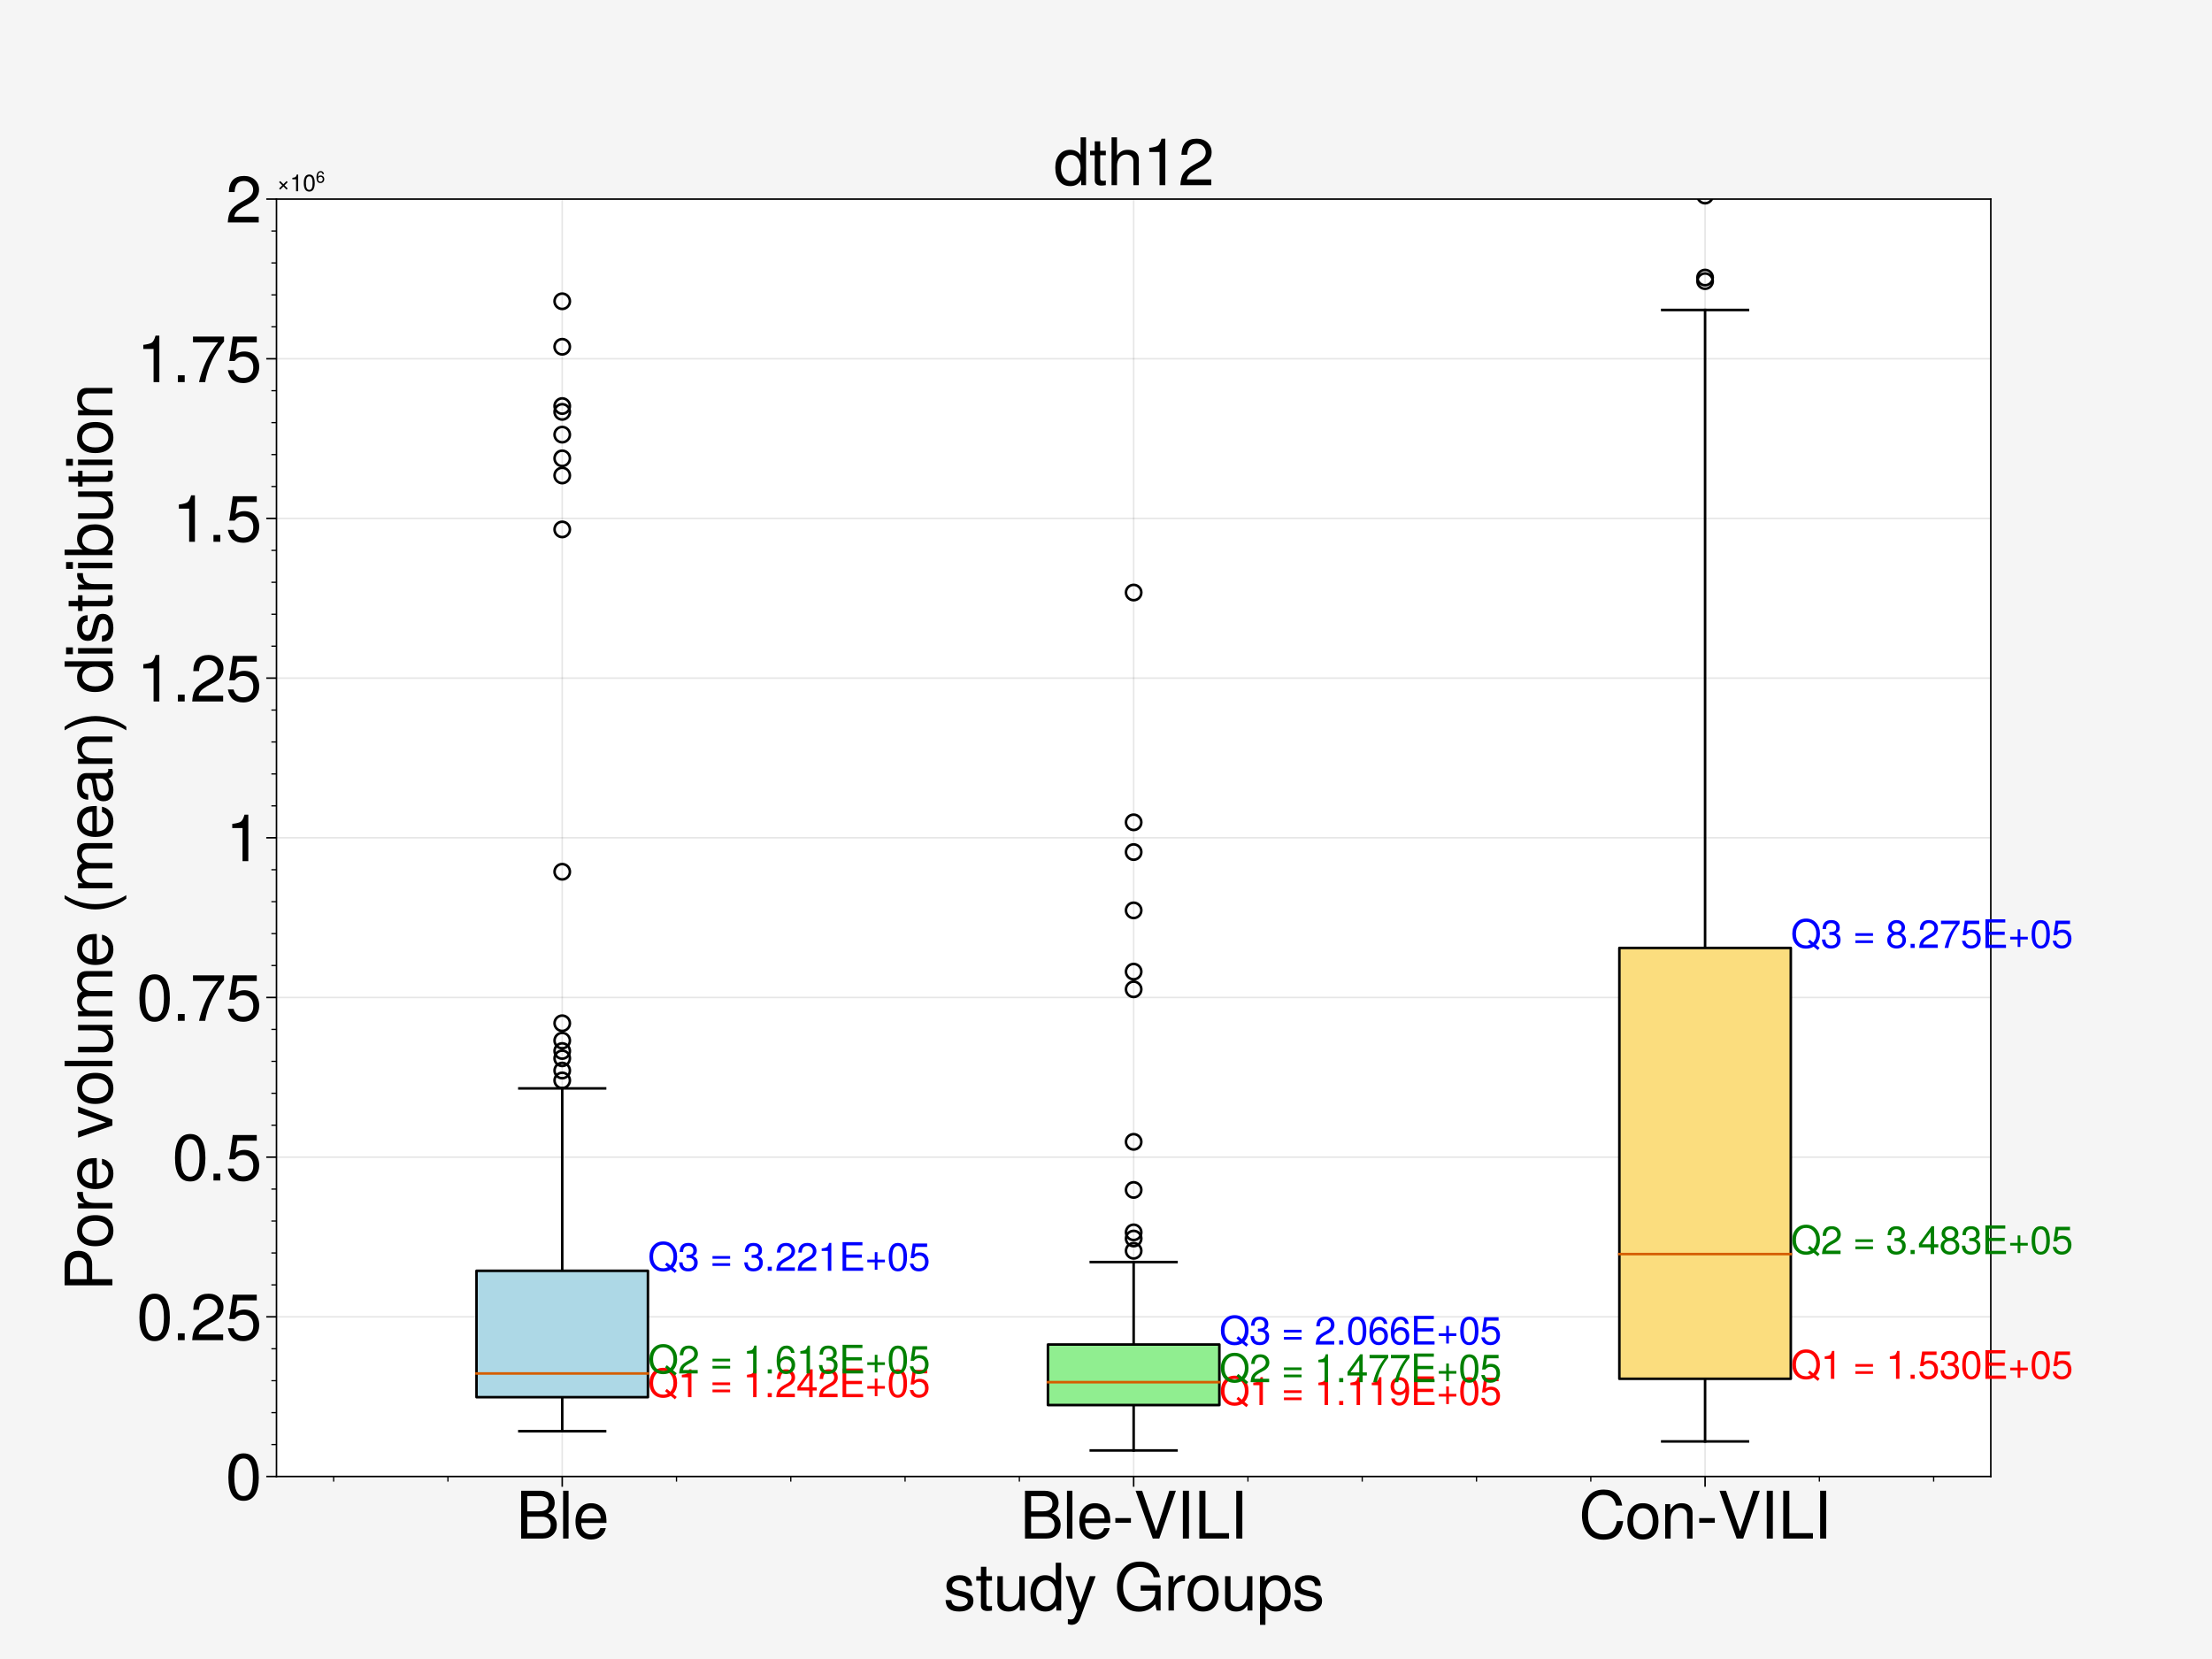 <?xml version="1.0" encoding="utf-8" standalone="no"?>
<!DOCTYPE svg PUBLIC "-//W3C//DTD SVG 1.1//EN"
  "http://www.w3.org/Graphics/SVG/1.1/DTD/svg11.dtd">
<svg height="648pt" version="1.1" viewBox="0 0 864 648" width="864pt" xmlns="http://www.w3.org/2000/svg" xmlns:xlink="http://www.w3.org/1999/xlink">
 <defs>
  <style type="text/css">*{stroke-linecap:butt;stroke-linejoin:round;}</style>
 </defs>
 <g id="figure_1">
  <g id="patch_1">
   <path d="M 0 648 
L 864 648 
L 864 0 
L 0 0 
z
" style="fill:#f5f5f5;"/>
  </g>
  <g id="axes_1">
   <g id="patch_2">
    <path d="M 108 576.72 
L 777.6 576.72 
L 777.6 77.76 
L 108 77.76 
z
" style="fill:#ffffff;"/>
   </g>
   <g id="matplotlib.axis_1">
    <g id="xtick_1">
     <g id="line2d_1">
      <path clip-path="url(#p0213561c0c)" d="M 219.6 576.72 
L 219.6 77.76 
" style="fill:none;stroke:#000000;stroke-linecap:square;stroke-opacity:0.1;stroke-width:0.6;"/>
     </g>
     <g id="line2d_2">
      <defs>
       <path d="M 0 0 
L 0 4 
" id="m1220a920d6" style="stroke:#000000;stroke-width:0.6;"/>
      </defs>
      <g>
       <use style="stroke:#000000;stroke-width:0.6;" x="219.6" xlink:href="#m1220a920d6" y="576.72"/>
      </g>
     </g>
     <g id="text_1">
      <!-- Ble -->
      <g transform="translate(201.537 600.947)scale(0.25 -0.25)">
       <defs>
        <path d="M 3987 1331 
Q 3987 749 3609 374 
Q 3232 0 2611 0 
L 506 0 
L 506 4666 
L 2400 4666 
Q 3046 4666 3414 4336 
Q 3782 4006 3782 3482 
Q 3782 2765 3136 2464 
Q 3584 2291 3785 2022 
Q 3987 1754 3987 1331 
z
M 2253 2656 
Q 3187 2656 3187 3398 
Q 3187 4141 2253 4141 
L 1101 4141 
L 1101 2656 
L 2253 2656 
z
M 3392 1325 
Q 3392 1683 3177 1907 
Q 2963 2131 2554 2131 
L 1101 2131 
L 1101 525 
L 2554 525 
Q 2957 525 3174 749 
Q 3392 973 3392 1325 
z
" id="TeXGyreHeros-Regular-42" transform="scale(0.016)"/>
        <path d="M 966 0 
L 435 0 
L 435 4666 
L 966 4666 
L 966 0 
z
" id="TeXGyreHeros-Regular-6c" transform="scale(0.016)"/>
        <path d="M 3283 1523 
L 813 1523 
Q 819 966 1091 681 
Q 1363 397 1798 397 
Q 2470 397 2675 1018 
L 3213 1018 
Q 3110 506 2729 205 
Q 2349 -96 1779 -96 
Q 1069 -96 662 368 
Q 256 832 256 1657 
Q 256 2483 672 2966 
Q 1088 3450 1792 3450 
Q 2266 3450 2627 3213 
Q 2989 2976 3149 2566 
Q 3283 2214 3283 1523 
z
M 2714 1997 
Q 2714 2394 2445 2675 
Q 2176 2957 1786 2957 
Q 1382 2957 1120 2681 
Q 858 2406 826 1958 
L 2707 1958 
L 2714 1997 
z
" id="TeXGyreHeros-Regular-65" transform="scale(0.016)"/>
       </defs>
       <use xlink:href="#TeXGyreHeros-Regular-42"/>
       <use x="66.7" xlink:href="#TeXGyreHeros-Regular-6c"/>
       <use x="88.9" xlink:href="#TeXGyreHeros-Regular-65"/>
      </g>
     </g>
    </g>
    <g id="xtick_2">
     <g id="line2d_3">
      <path clip-path="url(#p0213561c0c)" d="M 442.8 576.72 
L 442.8 77.76 
" style="fill:none;stroke:#000000;stroke-linecap:square;stroke-opacity:0.1;stroke-width:0.6;"/>
     </g>
     <g id="line2d_4">
      <g>
       <use style="stroke:#000000;stroke-width:0.6;" x="442.8" xlink:href="#m1220a920d6" y="576.72"/>
      </g>
     </g>
     <g id="text_2">
      <!-- Ble-VILI -->
      <g transform="translate(398.339 600.947)scale(0.25 -0.25)">
       <defs>
        <path d="M 1818 1536 
L 294 1536 
L 294 1997 
L 1818 1997 
L 1818 1536 
z
" id="TeXGyreHeros-Regular-2d" transform="scale(0.016)"/>
        <path d="M 4128 4666 
L 2509 0 
L 1869 0 
L 192 4666 
L 832 4666 
L 2202 717 
L 3494 4666 
L 4128 4666 
z
" id="TeXGyreHeros-Regular-56" transform="scale(0.016)"/>
        <path d="M 1235 0 
L 640 0 
L 640 4666 
L 1235 4666 
L 1235 0 
z
" id="TeXGyreHeros-Regular-49" transform="scale(0.016)"/>
        <path d="M 3411 0 
L 512 0 
L 512 4666 
L 1107 4666 
L 1107 525 
L 3411 525 
L 3411 0 
z
" id="TeXGyreHeros-Regular-4c" transform="scale(0.016)"/>
       </defs>
       <use xlink:href="#TeXGyreHeros-Regular-42"/>
       <use x="66.7" xlink:href="#TeXGyreHeros-Regular-6c"/>
       <use x="88.9" xlink:href="#TeXGyreHeros-Regular-65"/>
       <use x="144.5" xlink:href="#TeXGyreHeros-Regular-2d"/>
       <use x="177.8" xlink:href="#TeXGyreHeros-Regular-56"/>
       <use x="244.5" xlink:href="#TeXGyreHeros-Regular-49"/>
       <use x="272.3" xlink:href="#TeXGyreHeros-Regular-4c"/>
       <use x="327.9" xlink:href="#TeXGyreHeros-Regular-49"/>
      </g>
     </g>
    </g>
    <g id="xtick_3">
     <g id="line2d_5">
      <path clip-path="url(#p0213561c0c)" d="M 666 576.72 
L 666 77.76 
" style="fill:none;stroke:#000000;stroke-linecap:square;stroke-opacity:0.1;stroke-width:0.6;"/>
     </g>
     <g id="line2d_6">
      <g>
       <use style="stroke:#000000;stroke-width:0.6;" x="666" xlink:href="#m1220a920d6" y="576.72"/>
      </g>
     </g>
     <g id="text_3">
      <!-- Con-VILI -->
      <g transform="translate(616.678 600.947)scale(0.25 -0.25)">
       <defs>
        <path d="M 4333 1702 
Q 4122 -115 2413 -115 
Q 1414 -115 860 553 
Q 307 1222 307 2278 
Q 307 3354 864 4067 
Q 1421 4781 2438 4781 
Q 3955 4781 4237 3219 
L 3629 3219 
Q 3520 3757 3216 4006 
Q 2912 4256 2368 4256 
Q 1696 4256 1299 3721 
Q 902 3187 902 2285 
Q 902 1414 1312 912 
Q 1722 410 2419 410 
Q 3002 410 3306 720 
Q 3610 1030 3718 1702 
L 4333 1702 
z
" id="TeXGyreHeros-Regular-43" transform="scale(0.016)"/>
        <path d="M 3264 1651 
Q 3264 826 2861 365 
Q 2458 -96 1747 -96 
Q 1030 -96 630 368 
Q 230 832 230 1677 
Q 230 2515 630 2982 
Q 1030 3450 1741 3450 
Q 2470 3450 2867 2982 
Q 3264 2515 3264 1651 
z
M 2707 1658 
Q 2707 2278 2454 2617 
Q 2202 2957 1747 2957 
Q 1299 2957 1043 2617 
Q 787 2278 787 1677 
Q 787 1069 1043 733 
Q 1299 397 1747 397 
Q 2189 397 2448 733 
Q 2707 1069 2707 1658 
z
" id="TeXGyreHeros-Regular-6f" transform="scale(0.016)"/>
        <path d="M 3117 0 
L 2586 0 
L 2586 2323 
Q 2586 2624 2400 2803 
Q 2214 2982 1894 2982 
Q 1485 2982 1232 2672 
Q 979 2362 979 1850 
L 979 0 
L 448 0 
L 448 3354 
L 941 3354 
L 941 2790 
Q 1165 3142 1424 3296 
Q 1683 3450 2054 3450 
Q 2541 3450 2829 3200 
Q 3117 2950 3117 2534 
L 3117 0 
z
" id="TeXGyreHeros-Regular-6e" transform="scale(0.016)"/>
       </defs>
       <use xlink:href="#TeXGyreHeros-Regular-43"/>
       <use x="72.2" xlink:href="#TeXGyreHeros-Regular-6f"/>
       <use x="127.8" xlink:href="#TeXGyreHeros-Regular-6e"/>
       <use x="183.4" xlink:href="#TeXGyreHeros-Regular-2d"/>
       <use x="216.7" xlink:href="#TeXGyreHeros-Regular-56"/>
       <use x="283.4" xlink:href="#TeXGyreHeros-Regular-49"/>
       <use x="311.2" xlink:href="#TeXGyreHeros-Regular-4c"/>
       <use x="366.8" xlink:href="#TeXGyreHeros-Regular-49"/>
      </g>
     </g>
    </g>
    <g id="xtick_4">
     <g id="line2d_7">
      <defs>
       <path d="M 0 0 
L 0 2 
" id="m8f1f174354" style="stroke:#000000;stroke-width:0.48;"/>
      </defs>
      <g>
       <use style="stroke:#000000;stroke-width:0.48;" x="130.32" xlink:href="#m8f1f174354" y="576.72"/>
      </g>
     </g>
    </g>
    <g id="xtick_5">
     <g id="line2d_8">
      <g>
       <use style="stroke:#000000;stroke-width:0.48;" x="174.96" xlink:href="#m8f1f174354" y="576.72"/>
      </g>
     </g>
    </g>
    <g id="xtick_6">
     <g id="line2d_9">
      <g>
       <use style="stroke:#000000;stroke-width:0.48;" x="264.24" xlink:href="#m8f1f174354" y="576.72"/>
      </g>
     </g>
    </g>
    <g id="xtick_7">
     <g id="line2d_10">
      <g>
       <use style="stroke:#000000;stroke-width:0.48;" x="308.88" xlink:href="#m8f1f174354" y="576.72"/>
      </g>
     </g>
    </g>
    <g id="xtick_8">
     <g id="line2d_11">
      <g>
       <use style="stroke:#000000;stroke-width:0.48;" x="353.52" xlink:href="#m8f1f174354" y="576.72"/>
      </g>
     </g>
    </g>
    <g id="xtick_9">
     <g id="line2d_12">
      <g>
       <use style="stroke:#000000;stroke-width:0.48;" x="398.16" xlink:href="#m8f1f174354" y="576.72"/>
      </g>
     </g>
    </g>
    <g id="xtick_10">
     <g id="line2d_13">
      <g>
       <use style="stroke:#000000;stroke-width:0.48;" x="487.44" xlink:href="#m8f1f174354" y="576.72"/>
      </g>
     </g>
    </g>
    <g id="xtick_11">
     <g id="line2d_14">
      <g>
       <use style="stroke:#000000;stroke-width:0.48;" x="532.08" xlink:href="#m8f1f174354" y="576.72"/>
      </g>
     </g>
    </g>
    <g id="xtick_12">
     <g id="line2d_15">
      <g>
       <use style="stroke:#000000;stroke-width:0.48;" x="576.72" xlink:href="#m8f1f174354" y="576.72"/>
      </g>
     </g>
    </g>
    <g id="xtick_13">
     <g id="line2d_16">
      <g>
       <use style="stroke:#000000;stroke-width:0.48;" x="621.36" xlink:href="#m8f1f174354" y="576.72"/>
      </g>
     </g>
    </g>
    <g id="xtick_14">
     <g id="line2d_17">
      <g>
       <use style="stroke:#000000;stroke-width:0.48;" x="710.64" xlink:href="#m8f1f174354" y="576.72"/>
      </g>
     </g>
    </g>
    <g id="xtick_15">
     <g id="line2d_18">
      <g>
       <use style="stroke:#000000;stroke-width:0.48;" x="755.28" xlink:href="#m8f1f174354" y="576.72"/>
      </g>
     </g>
    </g>
    <g id="text_4">
     <!-- study Groups -->
     <g transform="translate(368.468 629.072)scale(0.25 -0.25)">
      <defs>
       <path d="M 2938 941 
Q 2938 461 2563 182 
Q 2189 -96 1555 -96 
Q 896 -96 566 176 
Q 237 448 218 1024 
L 781 1024 
Q 832 659 1024 528 
Q 1216 397 1600 397 
Q 1952 397 2166 531 
Q 2381 666 2381 896 
Q 2381 1075 2262 1171 
Q 2144 1267 1862 1338 
L 1363 1459 
Q 768 1600 534 1814 
Q 301 2029 301 2426 
Q 301 2893 653 3171 
Q 1005 3450 1587 3450 
Q 2170 3450 2483 3181 
Q 2797 2912 2803 2419 
L 2240 2419 
Q 2221 2957 1568 2957 
Q 1242 2957 1050 2819 
Q 858 2682 858 2451 
Q 858 2272 1005 2160 
Q 1152 2048 1478 1971 
L 1990 1850 
Q 2496 1728 2717 1520 
Q 2938 1312 2938 941 
z
" id="TeXGyreHeros-Regular-73" transform="scale(0.016)"/>
       <path d="M 1626 0 
Q 1376 -45 1190 -45 
Q 877 -45 710 92 
Q 544 230 544 486 
L 544 2918 
L 90 2918 
L 90 3354 
L 544 3354 
L 544 4275 
L 1075 4275 
L 1075 3354 
L 1626 3354 
L 1626 2918 
L 1075 2918 
L 1075 723 
Q 1075 544 1136 483 
Q 1197 422 1370 422 
Q 1530 422 1626 448 
L 1626 0 
z
" id="TeXGyreHeros-Regular-74" transform="scale(0.016)"/>
       <path d="M 3085 0 
L 2605 0 
L 2605 518 
Q 2368 186 2112 45 
Q 1856 -96 1485 -96 
Q 998 -96 707 153 
Q 416 403 416 819 
L 416 3354 
L 947 3354 
L 947 1030 
Q 947 730 1132 550 
Q 1318 371 1638 371 
Q 2054 371 2304 681 
Q 2554 992 2554 1504 
L 2554 3354 
L 3085 3354 
L 3085 0 
z
" id="TeXGyreHeros-Regular-75" transform="scale(0.016)"/>
       <path d="M 3168 0 
L 2694 0 
L 2694 493 
Q 2477 179 2224 41 
Q 1971 -96 1626 -96 
Q 947 -96 556 384 
Q 166 864 166 1709 
Q 166 2509 560 2979 
Q 954 3450 1606 3450 
Q 2298 3450 2637 2931 
L 2637 4666 
L 3168 4666 
L 3168 0 
z
M 2637 1664 
Q 2637 2246 2381 2598 
Q 2125 2950 1696 2950 
Q 1254 2950 988 2604 
Q 723 2259 723 1676 
Q 723 1094 992 748 
Q 1261 403 1702 403 
Q 2125 403 2381 745 
Q 2637 1088 2637 1664 
z
" id="TeXGyreHeros-Regular-64" transform="scale(0.016)"/>
       <path d="M 3059 3354 
L 1568 -704 
Q 1312 -1395 704 -1395 
Q 506 -1395 346 -1312 
L 346 -832 
Q 518 -870 627 -870 
Q 800 -870 893 -796 
Q 986 -723 1056 -544 
L 1261 -13 
L 128 3354 
L 698 3354 
L 1555 742 
L 2483 3354 
L 3059 3354 
z
" id="TeXGyreHeros-Regular-79" transform="scale(0.016)"/>
       <path id="TeXGyreHeros-Regular-20" transform="scale(0.016)"/>
       <path d="M 4538 0 
L 4160 0 
L 4013 614 
Q 3360 -115 2419 -115 
Q 1472 -115 877 547 
Q 282 1210 282 2285 
Q 282 3366 880 4073 
Q 1478 4781 2522 4781 
Q 3322 4781 3834 4374 
Q 4346 3968 4474 3251 
L 3866 3251 
Q 3770 3706 3405 3981 
Q 3040 4256 2515 4256 
Q 1779 4256 1328 3718 
Q 877 3181 877 2317 
Q 877 1453 1321 931 
Q 1766 410 2547 410 
Q 3187 410 3600 800 
Q 4013 1190 4013 1811 
L 4013 1939 
L 2592 1939 
L 2592 2464 
L 4538 2464 
L 4538 0 
z
" id="TeXGyreHeros-Regular-47" transform="scale(0.016)"/>
       <path d="M 2054 2886 
Q 1453 2880 1216 2605 
Q 979 2330 979 1741 
L 979 0 
L 448 0 
L 448 3354 
L 934 3354 
L 934 2746 
Q 1165 3123 1379 3286 
Q 1594 3450 1850 3450 
Q 1920 3450 2054 3430 
L 2054 2886 
z
" id="TeXGyreHeros-Regular-72" transform="scale(0.016)"/>
       <path d="M 3347 1645 
Q 3347 845 2956 374 
Q 2566 -96 1914 -96 
Q 1293 -96 883 403 
L 883 -1395 
L 352 -1395 
L 352 3354 
L 838 3354 
L 838 2848 
Q 1216 3450 1907 3450 
Q 2579 3450 2963 2970 
Q 3347 2490 3347 1645 
z
M 2790 1658 
Q 2790 2253 2524 2601 
Q 2259 2950 1818 2950 
Q 1395 2950 1139 2595 
Q 883 2240 883 1651 
Q 883 1069 1136 736 
Q 1389 403 1818 403 
Q 2253 403 2521 745 
Q 2790 1088 2790 1658 
z
" id="TeXGyreHeros-Regular-70" transform="scale(0.016)"/>
      </defs>
      <use xlink:href="#TeXGyreHeros-Regular-73"/>
      <use x="50" xlink:href="#TeXGyreHeros-Regular-74"/>
      <use x="77.8" xlink:href="#TeXGyreHeros-Regular-75"/>
      <use x="133.4" xlink:href="#TeXGyreHeros-Regular-64"/>
      <use x="189" xlink:href="#TeXGyreHeros-Regular-79"/>
      <use x="239" xlink:href="#TeXGyreHeros-Regular-20"/>
      <use x="266.8" xlink:href="#TeXGyreHeros-Regular-47"/>
      <use x="344.6" xlink:href="#TeXGyreHeros-Regular-72"/>
      <use x="377.9" xlink:href="#TeXGyreHeros-Regular-6f"/>
      <use x="433.5" xlink:href="#TeXGyreHeros-Regular-75"/>
      <use x="489.1" xlink:href="#TeXGyreHeros-Regular-70"/>
      <use x="544.7" xlink:href="#TeXGyreHeros-Regular-73"/>
     </g>
    </g>
   </g>
   <g id="matplotlib.axis_2">
    <g id="ytick_1">
     <g id="line2d_19">
      <path clip-path="url(#p0213561c0c)" d="M 108 576.72 
L 777.6 576.72 
" style="fill:none;stroke:#000000;stroke-linecap:square;stroke-opacity:0.1;stroke-width:0.6;"/>
     </g>
     <g id="line2d_20">
      <defs>
       <path d="M 0 0 
L -4 0 
" id="m08d92e551e" style="stroke:#000000;stroke-width:0.6;"/>
      </defs>
      <g>
       <use style="stroke:#000000;stroke-width:0.6;" x="108" xlink:href="#m08d92e551e" y="576.72"/>
      </g>
     </g>
     <g id="text_5">
      <!-- 0 -->
      <g transform="translate(88.102 585.833)scale(0.25 -0.25)">
       <defs>
        <path d="M 3245 2182 
Q 3245 1069 2864 486 
Q 2483 -96 1760 -96 
Q 1030 -96 652 489 
Q 275 1075 275 2220 
Q 275 3366 649 3952 
Q 1024 4538 1760 4538 
Q 3245 4538 3245 2182 
z
M 2669 2234 
Q 2669 4038 1760 4038 
Q 851 4038 851 2214 
Q 851 371 1747 371 
Q 2221 371 2445 822 
Q 2669 1274 2669 2234 
z
" id="TeXGyreHeros-Regular-30" transform="scale(0.016)"/>
       </defs>
       <use xlink:href="#TeXGyreHeros-Regular-30"/>
      </g>
     </g>
    </g>
    <g id="ytick_2">
     <g id="line2d_21">
      <path clip-path="url(#p0213561c0c)" d="M 108 514.35 
L 777.6 514.35 
" style="fill:none;stroke:#000000;stroke-linecap:square;stroke-opacity:0.1;stroke-width:0.6;"/>
     </g>
     <g id="line2d_22">
      <g>
       <use style="stroke:#000000;stroke-width:0.6;" x="108" xlink:href="#m08d92e551e" y="514.35"/>
      </g>
     </g>
     <g id="text_6">
      <!-- 0.25 -->
      <g transform="translate(53.355 523.463)scale(0.25 -0.25)">
       <defs>
        <path d="M 1222 0 
L 557 0 
L 557 666 
L 1222 666 
L 1222 0 
z
" id="TeXGyreHeros-Regular-2e" transform="scale(0.016)"/>
        <path d="M 3270 3206 
Q 3270 2349 2310 1837 
L 1670 1491 
Q 1254 1248 1075 1043 
Q 896 838 851 557 
L 3238 557 
L 3238 0 
L 218 0 
Q 256 749 518 1155 
Q 781 1562 1491 1965 
L 2080 2298 
Q 2694 2650 2694 3194 
Q 2694 3558 2438 3801 
Q 2182 4045 1798 4045 
Q 1370 4045 1142 3785 
Q 915 3526 883 2963 
L 320 2963 
Q 365 4538 1818 4538 
Q 2458 4538 2864 4160 
Q 3270 3782 3270 3206 
z
" id="TeXGyreHeros-Regular-32" transform="scale(0.016)"/>
        <path d="M 3283 1504 
Q 3283 787 2851 345 
Q 2419 -96 1728 -96 
Q 1107 -96 732 205 
Q 358 506 224 1165 
L 787 1165 
Q 986 403 1715 403 
Q 2182 403 2444 672 
Q 2707 941 2707 1427 
Q 2707 1926 2441 2208 
Q 2176 2490 1715 2490 
Q 1453 2490 1267 2397 
Q 1082 2304 883 2067 
L 365 2067 
L 704 4442 
L 3046 4442 
L 3046 3885 
L 1158 3885 
L 979 2714 
Q 1357 2989 1818 2989 
Q 2470 2989 2876 2582 
Q 3283 2176 3283 1504 
z
" id="TeXGyreHeros-Regular-35" transform="scale(0.016)"/>
       </defs>
       <use xlink:href="#TeXGyreHeros-Regular-30"/>
       <use x="55.6" xlink:href="#TeXGyreHeros-Regular-2e"/>
       <use x="83.4" xlink:href="#TeXGyreHeros-Regular-32"/>
       <use x="139" xlink:href="#TeXGyreHeros-Regular-35"/>
      </g>
     </g>
    </g>
    <g id="ytick_3">
     <g id="line2d_23">
      <path clip-path="url(#p0213561c0c)" d="M 108 451.98 
L 777.6 451.98 
" style="fill:none;stroke:#000000;stroke-linecap:square;stroke-opacity:0.1;stroke-width:0.6;"/>
     </g>
     <g id="line2d_24">
      <g>
       <use style="stroke:#000000;stroke-width:0.6;" x="108" xlink:href="#m08d92e551e" y="451.98"/>
      </g>
     </g>
     <g id="text_7">
      <!-- 0.5 -->
      <g transform="translate(67.254 461.093)scale(0.25 -0.25)">
       <use xlink:href="#TeXGyreHeros-Regular-30"/>
       <use x="55.6" xlink:href="#TeXGyreHeros-Regular-2e"/>
       <use x="83.4" xlink:href="#TeXGyreHeros-Regular-35"/>
      </g>
     </g>
    </g>
    <g id="ytick_4">
     <g id="line2d_25">
      <path clip-path="url(#p0213561c0c)" d="M 108 389.61 
L 777.6 389.61 
" style="fill:none;stroke:#000000;stroke-linecap:square;stroke-opacity:0.1;stroke-width:0.6;"/>
     </g>
     <g id="line2d_26">
      <g>
       <use style="stroke:#000000;stroke-width:0.6;" x="108" xlink:href="#m08d92e551e" y="389.61"/>
      </g>
     </g>
     <g id="text_8">
      <!-- 0.75 -->
      <g transform="translate(53.355 398.723)scale(0.25 -0.25)">
       <defs>
        <path d="M 3328 3968 
Q 1862 2227 1485 0 
L 883 0 
Q 1363 2144 2746 3885 
L 294 3885 
L 294 4442 
L 3328 4442 
L 3328 3968 
z
" id="TeXGyreHeros-Regular-37" transform="scale(0.016)"/>
       </defs>
       <use xlink:href="#TeXGyreHeros-Regular-30"/>
       <use x="55.6" xlink:href="#TeXGyreHeros-Regular-2e"/>
       <use x="83.4" xlink:href="#TeXGyreHeros-Regular-37"/>
       <use x="139" xlink:href="#TeXGyreHeros-Regular-35"/>
      </g>
     </g>
    </g>
    <g id="ytick_5">
     <g id="line2d_27">
      <path clip-path="url(#p0213561c0c)" d="M 108 327.24 
L 777.6 327.24 
" style="fill:none;stroke:#000000;stroke-linecap:square;stroke-opacity:0.1;stroke-width:0.6;"/>
     </g>
     <g id="line2d_28">
      <g>
       <use style="stroke:#000000;stroke-width:0.6;" x="108" xlink:href="#m08d92e551e" y="327.24"/>
      </g>
     </g>
     <g id="text_9">
      <!-- 1 -->
      <g transform="translate(88.102 336.353)scale(0.25 -0.25)">
       <defs>
        <path d="M 2221 0 
L 1658 0 
L 1658 3232 
L 653 3232 
L 653 3635 
Q 1306 3718 1504 3865 
Q 1702 4013 1850 4538 
L 2221 4538 
L 2221 0 
z
" id="TeXGyreHeros-Regular-31" transform="scale(0.016)"/>
       </defs>
       <use xlink:href="#TeXGyreHeros-Regular-31"/>
      </g>
     </g>
    </g>
    <g id="ytick_6">
     <g id="line2d_29">
      <path clip-path="url(#p0213561c0c)" d="M 108 264.87 
L 777.6 264.87 
" style="fill:none;stroke:#000000;stroke-linecap:square;stroke-opacity:0.1;stroke-width:0.6;"/>
     </g>
     <g id="line2d_30">
      <g>
       <use style="stroke:#000000;stroke-width:0.6;" x="108" xlink:href="#m08d92e551e" y="264.87"/>
      </g>
     </g>
     <g id="text_10">
      <!-- 1.25 -->
      <g transform="translate(53.355 273.983)scale(0.25 -0.25)">
       <use xlink:href="#TeXGyreHeros-Regular-31"/>
       <use x="55.6" xlink:href="#TeXGyreHeros-Regular-2e"/>
       <use x="83.4" xlink:href="#TeXGyreHeros-Regular-32"/>
       <use x="139" xlink:href="#TeXGyreHeros-Regular-35"/>
      </g>
     </g>
    </g>
    <g id="ytick_7">
     <g id="line2d_31">
      <path clip-path="url(#p0213561c0c)" d="M 108 202.5 
L 777.6 202.5 
" style="fill:none;stroke:#000000;stroke-linecap:square;stroke-opacity:0.1;stroke-width:0.6;"/>
     </g>
     <g id="line2d_32">
      <g>
       <use style="stroke:#000000;stroke-width:0.6;" x="108" xlink:href="#m08d92e551e" y="202.5"/>
      </g>
     </g>
     <g id="text_11">
      <!-- 1.5 -->
      <g transform="translate(67.254 211.613)scale(0.25 -0.25)">
       <use xlink:href="#TeXGyreHeros-Regular-31"/>
       <use x="55.6" xlink:href="#TeXGyreHeros-Regular-2e"/>
       <use x="83.4" xlink:href="#TeXGyreHeros-Regular-35"/>
      </g>
     </g>
    </g>
    <g id="ytick_8">
     <g id="line2d_33">
      <path clip-path="url(#p0213561c0c)" d="M 108 140.13 
L 777.6 140.13 
" style="fill:none;stroke:#000000;stroke-linecap:square;stroke-opacity:0.1;stroke-width:0.6;"/>
     </g>
     <g id="line2d_34">
      <g>
       <use style="stroke:#000000;stroke-width:0.6;" x="108" xlink:href="#m08d92e551e" y="140.13"/>
      </g>
     </g>
     <g id="text_12">
      <!-- 1.75 -->
      <g transform="translate(53.355 149.243)scale(0.25 -0.25)">
       <use xlink:href="#TeXGyreHeros-Regular-31"/>
       <use x="55.6" xlink:href="#TeXGyreHeros-Regular-2e"/>
       <use x="83.4" xlink:href="#TeXGyreHeros-Regular-37"/>
       <use x="139" xlink:href="#TeXGyreHeros-Regular-35"/>
      </g>
     </g>
    </g>
    <g id="ytick_9">
     <g id="line2d_35">
      <path clip-path="url(#p0213561c0c)" d="M 108 77.76 
L 777.6 77.76 
" style="fill:none;stroke:#000000;stroke-linecap:square;stroke-opacity:0.1;stroke-width:0.6;"/>
     </g>
     <g id="line2d_36">
      <g>
       <use style="stroke:#000000;stroke-width:0.6;" x="108" xlink:href="#m08d92e551e" y="77.76"/>
      </g>
     </g>
     <g id="text_13">
      <!-- 2 -->
      <g transform="translate(88.102 86.873)scale(0.25 -0.25)">
       <use xlink:href="#TeXGyreHeros-Regular-32"/>
      </g>
     </g>
    </g>
    <g id="ytick_10">
     <g id="line2d_37">
      <defs>
       <path d="M 0 0 
L -2 0 
" id="m18c11f37a6" style="stroke:#000000;stroke-width:0.48;"/>
      </defs>
      <g>
       <use style="stroke:#000000;stroke-width:0.48;" x="108" xlink:href="#m18c11f37a6" y="564.246"/>
      </g>
     </g>
    </g>
    <g id="ytick_11">
     <g id="line2d_38">
      <g>
       <use style="stroke:#000000;stroke-width:0.48;" x="108" xlink:href="#m18c11f37a6" y="551.772"/>
      </g>
     </g>
    </g>
    <g id="ytick_12">
     <g id="line2d_39">
      <g>
       <use style="stroke:#000000;stroke-width:0.48;" x="108" xlink:href="#m18c11f37a6" y="539.298"/>
      </g>
     </g>
    </g>
    <g id="ytick_13">
     <g id="line2d_40">
      <g>
       <use style="stroke:#000000;stroke-width:0.48;" x="108" xlink:href="#m18c11f37a6" y="526.824"/>
      </g>
     </g>
    </g>
    <g id="ytick_14">
     <g id="line2d_41">
      <g>
       <use style="stroke:#000000;stroke-width:0.48;" x="108" xlink:href="#m18c11f37a6" y="501.876"/>
      </g>
     </g>
    </g>
    <g id="ytick_15">
     <g id="line2d_42">
      <g>
       <use style="stroke:#000000;stroke-width:0.48;" x="108" xlink:href="#m18c11f37a6" y="489.402"/>
      </g>
     </g>
    </g>
    <g id="ytick_16">
     <g id="line2d_43">
      <g>
       <use style="stroke:#000000;stroke-width:0.48;" x="108" xlink:href="#m18c11f37a6" y="476.928"/>
      </g>
     </g>
    </g>
    <g id="ytick_17">
     <g id="line2d_44">
      <g>
       <use style="stroke:#000000;stroke-width:0.48;" x="108" xlink:href="#m18c11f37a6" y="464.454"/>
      </g>
     </g>
    </g>
    <g id="ytick_18">
     <g id="line2d_45">
      <g>
       <use style="stroke:#000000;stroke-width:0.48;" x="108" xlink:href="#m18c11f37a6" y="439.506"/>
      </g>
     </g>
    </g>
    <g id="ytick_19">
     <g id="line2d_46">
      <g>
       <use style="stroke:#000000;stroke-width:0.48;" x="108" xlink:href="#m18c11f37a6" y="427.032"/>
      </g>
     </g>
    </g>
    <g id="ytick_20">
     <g id="line2d_47">
      <g>
       <use style="stroke:#000000;stroke-width:0.48;" x="108" xlink:href="#m18c11f37a6" y="414.558"/>
      </g>
     </g>
    </g>
    <g id="ytick_21">
     <g id="line2d_48">
      <g>
       <use style="stroke:#000000;stroke-width:0.48;" x="108" xlink:href="#m18c11f37a6" y="402.084"/>
      </g>
     </g>
    </g>
    <g id="ytick_22">
     <g id="line2d_49">
      <g>
       <use style="stroke:#000000;stroke-width:0.48;" x="108" xlink:href="#m18c11f37a6" y="377.136"/>
      </g>
     </g>
    </g>
    <g id="ytick_23">
     <g id="line2d_50">
      <g>
       <use style="stroke:#000000;stroke-width:0.48;" x="108" xlink:href="#m18c11f37a6" y="364.662"/>
      </g>
     </g>
    </g>
    <g id="ytick_24">
     <g id="line2d_51">
      <g>
       <use style="stroke:#000000;stroke-width:0.48;" x="108" xlink:href="#m18c11f37a6" y="352.188"/>
      </g>
     </g>
    </g>
    <g id="ytick_25">
     <g id="line2d_52">
      <g>
       <use style="stroke:#000000;stroke-width:0.48;" x="108" xlink:href="#m18c11f37a6" y="339.714"/>
      </g>
     </g>
    </g>
    <g id="ytick_26">
     <g id="line2d_53">
      <g>
       <use style="stroke:#000000;stroke-width:0.48;" x="108" xlink:href="#m18c11f37a6" y="314.766"/>
      </g>
     </g>
    </g>
    <g id="ytick_27">
     <g id="line2d_54">
      <g>
       <use style="stroke:#000000;stroke-width:0.48;" x="108" xlink:href="#m18c11f37a6" y="302.292"/>
      </g>
     </g>
    </g>
    <g id="ytick_28">
     <g id="line2d_55">
      <g>
       <use style="stroke:#000000;stroke-width:0.48;" x="108" xlink:href="#m18c11f37a6" y="289.818"/>
      </g>
     </g>
    </g>
    <g id="ytick_29">
     <g id="line2d_56">
      <g>
       <use style="stroke:#000000;stroke-width:0.48;" x="108" xlink:href="#m18c11f37a6" y="277.344"/>
      </g>
     </g>
    </g>
    <g id="ytick_30">
     <g id="line2d_57">
      <g>
       <use style="stroke:#000000;stroke-width:0.48;" x="108" xlink:href="#m18c11f37a6" y="252.396"/>
      </g>
     </g>
    </g>
    <g id="ytick_31">
     <g id="line2d_58">
      <g>
       <use style="stroke:#000000;stroke-width:0.48;" x="108" xlink:href="#m18c11f37a6" y="239.922"/>
      </g>
     </g>
    </g>
    <g id="ytick_32">
     <g id="line2d_59">
      <g>
       <use style="stroke:#000000;stroke-width:0.48;" x="108" xlink:href="#m18c11f37a6" y="227.448"/>
      </g>
     </g>
    </g>
    <g id="ytick_33">
     <g id="line2d_60">
      <g>
       <use style="stroke:#000000;stroke-width:0.48;" x="108" xlink:href="#m18c11f37a6" y="214.974"/>
      </g>
     </g>
    </g>
    <g id="ytick_34">
     <g id="line2d_61">
      <g>
       <use style="stroke:#000000;stroke-width:0.48;" x="108" xlink:href="#m18c11f37a6" y="190.026"/>
      </g>
     </g>
    </g>
    <g id="ytick_35">
     <g id="line2d_62">
      <g>
       <use style="stroke:#000000;stroke-width:0.48;" x="108" xlink:href="#m18c11f37a6" y="177.552"/>
      </g>
     </g>
    </g>
    <g id="ytick_36">
     <g id="line2d_63">
      <g>
       <use style="stroke:#000000;stroke-width:0.48;" x="108" xlink:href="#m18c11f37a6" y="165.078"/>
      </g>
     </g>
    </g>
    <g id="ytick_37">
     <g id="line2d_64">
      <g>
       <use style="stroke:#000000;stroke-width:0.48;" x="108" xlink:href="#m18c11f37a6" y="152.604"/>
      </g>
     </g>
    </g>
    <g id="ytick_38">
     <g id="line2d_65">
      <g>
       <use style="stroke:#000000;stroke-width:0.48;" x="108" xlink:href="#m18c11f37a6" y="127.656"/>
      </g>
     </g>
    </g>
    <g id="ytick_39">
     <g id="line2d_66">
      <g>
       <use style="stroke:#000000;stroke-width:0.48;" x="108" xlink:href="#m18c11f37a6" y="115.182"/>
      </g>
     </g>
    </g>
    <g id="ytick_40">
     <g id="line2d_67">
      <g>
       <use style="stroke:#000000;stroke-width:0.48;" x="108" xlink:href="#m18c11f37a6" y="102.708"/>
      </g>
     </g>
    </g>
    <g id="ytick_41">
     <g id="line2d_68">
      <g>
       <use style="stroke:#000000;stroke-width:0.48;" x="108" xlink:href="#m18c11f37a6" y="90.234"/>
      </g>
     </g>
    </g>
    <g id="text_14">
     <!-- Pore volume (mean) distribution -->
     <g transform="translate(43.906 504.365)rotate(-90)scale(0.25 -0.25)">
      <defs>
       <path d="M 3949 3296 
Q 3949 2714 3584 2346 
Q 3219 1978 2643 1978 
L 1178 1978 
L 1178 0 
L 582 0 
L 582 4666 
L 2509 4666 
Q 3200 4666 3574 4310 
Q 3949 3955 3949 3296 
z
M 3088 2720 
Q 3328 2938 3328 3322 
Q 3328 3706 3088 3923 
Q 2848 4141 2419 4141 
L 1178 4141 
L 1178 2502 
L 2419 2502 
Q 2848 2502 3088 2720 
z
" id="TeXGyreHeros-Regular-50" transform="scale(0.016)"/>
       <path d="M 3110 3354 
L 1824 0 
L 1242 0 
L 64 3354 
L 666 3354 
L 1562 634 
L 2509 3354 
L 3110 3354 
z
" id="TeXGyreHeros-Regular-76" transform="scale(0.016)"/>
       <path d="M 4864 0 
L 4333 0 
L 4333 2310 
Q 4333 2630 4173 2806 
Q 4013 2982 3718 2982 
Q 3392 2982 3158 2726 
Q 2925 2470 2925 2106 
L 2925 0 
L 2394 0 
L 2394 2310 
Q 2394 2630 2230 2806 
Q 2067 2982 1773 2982 
Q 1446 2982 1216 2726 
Q 986 2470 986 2106 
L 986 0 
L 454 0 
L 454 3354 
L 941 3354 
L 941 2880 
Q 1158 3181 1398 3315 
Q 1638 3450 1971 3450 
Q 2592 3450 2874 2938 
Q 3110 3219 3340 3334 
Q 3571 3450 3904 3450 
Q 4371 3450 4617 3210 
Q 4864 2970 4864 2515 
L 4864 0 
z
" id="TeXGyreHeros-Regular-6d" transform="scale(0.016)"/>
       <path d="M 1862 -1357 
L 1510 -1357 
Q 1030 -730 748 86 
Q 467 902 467 1657 
Q 467 2413 748 3225 
Q 1030 4038 1510 4666 
L 1862 4666 
Q 986 3251 986 1658 
Q 986 70 1862 -1357 
z
" id="TeXGyreHeros-Regular-28" transform="scale(0.016)"/>
       <path d="M 3424 13 
Q 3200 -45 3059 -45 
Q 2861 -45 2707 80 
Q 2554 205 2509 397 
Q 2048 -96 1370 -96 
Q 858 -96 563 160 
Q 269 416 269 870 
Q 269 1498 858 1741 
Q 1018 1805 1197 1840 
Q 1376 1875 1933 1946 
Q 2246 1984 2368 2067 
Q 2490 2150 2490 2317 
L 2490 2458 
Q 2490 2701 2294 2829 
Q 2099 2957 1741 2957 
Q 1370 2957 1178 2813 
Q 986 2669 954 2362 
L 416 2362 
Q 461 3450 1760 3450 
Q 2381 3450 2701 3216 
Q 3021 2982 3021 2534 
L 3021 666 
Q 3021 403 3309 403 
Q 3366 403 3424 416 
L 3424 13 
z
M 2490 1158 
L 2490 1658 
Q 2278 1562 1632 1472 
Q 1197 1408 1011 1277 
Q 826 1146 826 883 
Q 826 371 1485 371 
Q 1888 371 2189 592 
Q 2490 813 2490 1158 
z
" id="TeXGyreHeros-Regular-61" transform="scale(0.016)"/>
       <path d="M 1356 3222 
Q 1638 2406 1638 1651 
Q 1638 896 1356 83 
Q 1075 -730 595 -1357 
L 243 -1357 
Q 1120 58 1120 1651 
Q 1120 3238 243 4666 
L 595 4666 
Q 1075 4038 1356 3222 
z
" id="TeXGyreHeros-Regular-29" transform="scale(0.016)"/>
       <path d="M 979 0 
L 448 0 
L 448 3354 
L 979 3354 
L 979 0 
z
M 1050 3859 
L 384 3859 
L 384 4525 
L 1050 4525 
L 1050 3859 
z
" id="TeXGyreHeros-Regular-69" transform="scale(0.016)"/>
       <path d="M 3347 1715 
Q 3347 896 2947 400 
Q 2547 -96 1888 -96 
Q 1203 -96 826 480 
L 826 0 
L 346 0 
L 346 4666 
L 877 4666 
L 877 2899 
Q 1242 3450 1914 3450 
Q 2579 3450 2963 2989 
Q 3347 2528 3347 1715 
z
M 2790 1683 
Q 2790 2246 2521 2598 
Q 2253 2950 1811 2950 
Q 1389 2970 1133 2618 
Q 877 2266 877 1677 
Q 877 1107 1133 755 
Q 1389 403 1811 403 
Q 2246 403 2518 758 
Q 2790 1114 2790 1683 
z
" id="TeXGyreHeros-Regular-62" transform="scale(0.016)"/>
      </defs>
      <use xlink:href="#TeXGyreHeros-Regular-50"/>
      <use x="66.7" xlink:href="#TeXGyreHeros-Regular-6f"/>
      <use x="122.3" xlink:href="#TeXGyreHeros-Regular-72"/>
      <use x="155.6" xlink:href="#TeXGyreHeros-Regular-65"/>
      <use x="211.2" xlink:href="#TeXGyreHeros-Regular-20"/>
      <use x="239" xlink:href="#TeXGyreHeros-Regular-76"/>
      <use x="289" xlink:href="#TeXGyreHeros-Regular-6f"/>
      <use x="344.6" xlink:href="#TeXGyreHeros-Regular-6c"/>
      <use x="366.8" xlink:href="#TeXGyreHeros-Regular-75"/>
      <use x="422.4" xlink:href="#TeXGyreHeros-Regular-6d"/>
      <use x="505.7" xlink:href="#TeXGyreHeros-Regular-65"/>
      <use x="561.3" xlink:href="#TeXGyreHeros-Regular-20"/>
      <use x="589.1" xlink:href="#TeXGyreHeros-Regular-28"/>
      <use x="622.4" xlink:href="#TeXGyreHeros-Regular-6d"/>
      <use x="705.7" xlink:href="#TeXGyreHeros-Regular-65"/>
      <use x="761.3" xlink:href="#TeXGyreHeros-Regular-61"/>
      <use x="816.9" xlink:href="#TeXGyreHeros-Regular-6e"/>
      <use x="872.5" xlink:href="#TeXGyreHeros-Regular-29"/>
      <use x="905.8" xlink:href="#TeXGyreHeros-Regular-20"/>
      <use x="933.6" xlink:href="#TeXGyreHeros-Regular-64"/>
      <use x="989.2" xlink:href="#TeXGyreHeros-Regular-69"/>
      <use x="1011.4" xlink:href="#TeXGyreHeros-Regular-73"/>
      <use x="1061.4" xlink:href="#TeXGyreHeros-Regular-74"/>
      <use x="1089.2" xlink:href="#TeXGyreHeros-Regular-72"/>
      <use x="1122.5" xlink:href="#TeXGyreHeros-Regular-69"/>
      <use x="1144.7" xlink:href="#TeXGyreHeros-Regular-62"/>
      <use x="1200.3" xlink:href="#TeXGyreHeros-Regular-75"/>
      <use x="1255.9" xlink:href="#TeXGyreHeros-Regular-74"/>
      <use x="1283.7" xlink:href="#TeXGyreHeros-Regular-69"/>
      <use x="1305.9" xlink:href="#TeXGyreHeros-Regular-6f"/>
      <use x="1361.5" xlink:href="#TeXGyreHeros-Regular-6e"/>
     </g>
    </g>
    <g id="text_15">
     <!-- $\times\mathdefault{10^{6}}\mathdefault{}$ -->
     <g transform="translate(108 74.76)scale(0.09 -0.09)">
      <defs>
       <path d="M 3034 742 
L 2726 435 
L 1869 1293 
L 1011 435 
L 704 742 
L 1562 1600 
L 704 2458 
L 1011 2765 
L 1869 1907 
L 2726 2765 
L 3034 2458 
L 2176 1600 
L 3034 742 
z
" id="TeXGyreHeros-Regular-d7" transform="scale(0.016)"/>
       <path d="M 3283 1408 
Q 3283 742 2867 323 
Q 2451 -96 1798 -96 
Q 275 -96 275 2067 
Q 275 3258 694 3898 
Q 1114 4538 1901 4538 
Q 2419 4538 2761 4224 
Q 3104 3910 3187 3354 
L 2624 3354 
Q 2554 3680 2355 3859 
Q 2157 4038 1862 4038 
Q 1376 4038 1117 3593 
Q 858 3149 851 2317 
Q 1222 2822 1894 2822 
Q 2509 2822 2896 2432 
Q 3283 2042 3283 1408 
z
M 2707 1363 
Q 2707 1818 2470 2070 
Q 2234 2323 1824 2323 
Q 1402 2323 1142 2070 
Q 883 1818 883 1395 
Q 883 960 1145 681 
Q 1408 403 1805 403 
Q 2195 403 2451 672 
Q 2707 941 2707 1363 
z
" id="TeXGyreHeros-Regular-36" transform="scale(0.016)"/>
      </defs>
      <use transform="translate(0 0.681)" xlink:href="#TeXGyreHeros-Regular-d7"/>
      <use transform="translate(58.4 0.681)" xlink:href="#TeXGyreHeros-Regular-31"/>
      <use transform="translate(114 0.681)" xlink:href="#TeXGyreHeros-Regular-30"/>
      <use transform="translate(170.517 37.366)scale(0.7)" xlink:href="#TeXGyreHeros-Regular-36"/>
     </g>
    </g>
   </g>
   <g id="line2d_69">
    <path clip-path="url(#p0213561c0c)" d="M 219.6 545.733 
L 219.6 559.016 
" style="fill:none;stroke:#000000;stroke-linecap:square;"/>
   </g>
   <g id="line2d_70">
    <path clip-path="url(#p0213561c0c)" d="M 219.6 496.371 
L 219.6 425.124 
" style="fill:none;stroke:#000000;stroke-linecap:square;"/>
   </g>
   <g id="line2d_71">
    <path clip-path="url(#p0213561c0c)" d="M 202.86 559.016 
L 236.34 559.016 
" style="fill:none;stroke:#000000;stroke-linecap:square;"/>
   </g>
   <g id="line2d_72">
    <path clip-path="url(#p0213561c0c)" d="M 202.86 425.124 
L 236.34 425.124 
" style="fill:none;stroke:#000000;stroke-linecap:square;"/>
   </g>
   <g id="line2d_73">
    <defs>
     <path d="M 0 3 
C 0.796 3 1.559 2.684 2.121 2.121 
C 2.684 1.559 3 0.796 3 0 
C 3 -0.796 2.684 -1.559 2.121 -2.121 
C 1.559 -2.684 0.796 -3 0 -3 
C -0.796 -3 -1.559 -2.684 -2.121 -2.121 
C -2.684 -1.559 -3 -0.796 -3 0 
C -3 0.796 -2.684 1.559 -2.121 2.121 
C -1.559 2.684 -0.796 3 0 3 
z
" id="me0e7aca9aa" style="stroke:#000000;"/>
    </defs>
    <g clip-path="url(#p0213561c0c)">
     <use style="fill-opacity:0;stroke:#000000;" x="219.6" xlink:href="#me0e7aca9aa" y="418.154"/>
     <use style="fill-opacity:0;stroke:#000000;" x="219.6" xlink:href="#me0e7aca9aa" y="410.514"/>
     <use style="fill-opacity:0;stroke:#000000;" x="219.6" xlink:href="#me0e7aca9aa" y="-1"/>
     <use style="fill-opacity:0;stroke:#000000;" x="219.6" xlink:href="#me0e7aca9aa" y="-1"/>
     <use style="fill-opacity:0;stroke:#000000;" x="219.6" xlink:href="#me0e7aca9aa" y="406.45"/>
     <use style="fill-opacity:0;stroke:#000000;" x="219.6" xlink:href="#me0e7aca9aa" y="-1"/>
     <use style="fill-opacity:0;stroke:#000000;" x="219.6" xlink:href="#me0e7aca9aa" y="-1"/>
     <use style="fill-opacity:0;stroke:#000000;" x="219.6" xlink:href="#me0e7aca9aa" y="340.502"/>
     <use style="fill-opacity:0;stroke:#000000;" x="219.6" xlink:href="#me0e7aca9aa" y="169.766"/>
     <use style="fill-opacity:0;stroke:#000000;" x="219.6" xlink:href="#me0e7aca9aa" y="185.719"/>
     <use style="fill-opacity:0;stroke:#000000;" x="219.6" xlink:href="#me0e7aca9aa" y="413.38"/>
     <use style="fill-opacity:0;stroke:#000000;" x="219.6" xlink:href="#me0e7aca9aa" y="-1"/>
     <use style="fill-opacity:0;stroke:#000000;" x="219.6" xlink:href="#me0e7aca9aa" y="-1"/>
     <use style="fill-opacity:0;stroke:#000000;" x="219.6" xlink:href="#me0e7aca9aa" y="160.874"/>
     <use style="fill-opacity:0;stroke:#000000;" x="219.6" xlink:href="#me0e7aca9aa" y="-1"/>
     <use style="fill-opacity:0;stroke:#000000;" x="219.6" xlink:href="#me0e7aca9aa" y="-1"/>
     <use style="fill-opacity:0;stroke:#000000;" x="219.6" xlink:href="#me0e7aca9aa" y="135.442"/>
     <use style="fill-opacity:0;stroke:#000000;" x="219.6" xlink:href="#me0e7aca9aa" y="117.674"/>
     <use style="fill-opacity:0;stroke:#000000;" x="219.6" xlink:href="#me0e7aca9aa" y="179.029"/>
     <use style="fill-opacity:0;stroke:#000000;" x="219.6" xlink:href="#me0e7aca9aa" y="399.68"/>
     <use style="fill-opacity:0;stroke:#000000;" x="219.6" xlink:href="#me0e7aca9aa" y="206.785"/>
     <use style="fill-opacity:0;stroke:#000000;" x="219.6" xlink:href="#me0e7aca9aa" y="422.003"/>
     <use style="fill-opacity:0;stroke:#000000;" x="219.6" xlink:href="#me0e7aca9aa" y="-1"/>
     <use style="fill-opacity:0;stroke:#000000;" x="219.6" xlink:href="#me0e7aca9aa" y="-1"/>
     <use style="fill-opacity:0;stroke:#000000;" x="219.6" xlink:href="#me0e7aca9aa" y="158.598"/>
    </g>
   </g>
   <g id="line2d_74">
    <path clip-path="url(#p0213561c0c)" d="M 442.8 548.809 
L 442.8 566.542 
" style="fill:none;stroke:#000000;stroke-linecap:square;"/>
   </g>
   <g id="line2d_75">
    <path clip-path="url(#p0213561c0c)" d="M 442.8 525.169 
L 442.8 492.948 
" style="fill:none;stroke:#000000;stroke-linecap:square;"/>
   </g>
   <g id="line2d_76">
    <path clip-path="url(#p0213561c0c)" d="M 426.06 566.542 
L 459.54 566.542 
" style="fill:none;stroke:#000000;stroke-linecap:square;"/>
   </g>
   <g id="line2d_77">
    <path clip-path="url(#p0213561c0c)" d="M 426.06 492.948 
L 459.54 492.948 
" style="fill:none;stroke:#000000;stroke-linecap:square;"/>
   </g>
   <g id="line2d_78">
    <g clip-path="url(#p0213561c0c)">
     <use style="fill-opacity:0;stroke:#000000;" x="442.8" xlink:href="#me0e7aca9aa" y="483.766"/>
     <use style="fill-opacity:0;stroke:#000000;" x="442.8" xlink:href="#me0e7aca9aa" y="332.813"/>
     <use style="fill-opacity:0;stroke:#000000;" x="442.8" xlink:href="#me0e7aca9aa" y="445.993"/>
     <use style="fill-opacity:0;stroke:#000000;" x="442.8" xlink:href="#me0e7aca9aa" y="231.44"/>
     <use style="fill-opacity:0;stroke:#000000;" x="442.8" xlink:href="#me0e7aca9aa" y="355.585"/>
     <use style="fill-opacity:0;stroke:#000000;" x="442.8" xlink:href="#me0e7aca9aa" y="-1"/>
     <use style="fill-opacity:0;stroke:#000000;" x="442.8" xlink:href="#me0e7aca9aa" y="-1"/>
     <use style="fill-opacity:0;stroke:#000000;" x="442.8" xlink:href="#me0e7aca9aa" y="379.509"/>
     <use style="fill-opacity:0;stroke:#000000;" x="442.8" xlink:href="#me0e7aca9aa" y="481.349"/>
     <use style="fill-opacity:0;stroke:#000000;" x="442.8" xlink:href="#me0e7aca9aa" y="-1"/>
     <use style="fill-opacity:0;stroke:#000000;" x="442.8" xlink:href="#me0e7aca9aa" y="-1"/>
     <use style="fill-opacity:0;stroke:#000000;" x="442.8" xlink:href="#me0e7aca9aa" y="386.419"/>
     <use style="fill-opacity:0;stroke:#000000;" x="442.8" xlink:href="#me0e7aca9aa" y="488.559"/>
     <use style="fill-opacity:0;stroke:#000000;" x="442.8" xlink:href="#me0e7aca9aa" y="321.191"/>
     <use style="fill-opacity:0;stroke:#000000;" x="442.8" xlink:href="#me0e7aca9aa" y="464.785"/>
    </g>
   </g>
   <g id="line2d_79">
    <path clip-path="url(#p0213561c0c)" d="M 666 538.555 
L 666 563.015 
" style="fill:none;stroke:#000000;stroke-linecap:square;"/>
   </g>
   <g id="line2d_80">
    <path clip-path="url(#p0213561c0c)" d="M 666 370.263 
L 666 121.072 
" style="fill:none;stroke:#000000;stroke-linecap:square;"/>
   </g>
   <g id="line2d_81">
    <path clip-path="url(#p0213561c0c)" d="M 649.26 563.015 
L 682.74 563.015 
" style="fill:none;stroke:#000000;stroke-linecap:square;"/>
   </g>
   <g id="line2d_82">
    <path clip-path="url(#p0213561c0c)" d="M 649.26 121.072 
L 682.74 121.072 
" style="fill:none;stroke:#000000;stroke-linecap:square;"/>
   </g>
   <g id="line2d_83">
    <g clip-path="url(#p0213561c0c)">
     <use style="fill-opacity:0;stroke:#000000;" x="666" xlink:href="#me0e7aca9aa" y="-1"/>
     <use style="fill-opacity:0;stroke:#000000;" x="666" xlink:href="#me0e7aca9aa" y="40.954"/>
     <use style="fill-opacity:0;stroke:#000000;" x="666" xlink:href="#me0e7aca9aa" y="76.398"/>
     <use style="fill-opacity:0;stroke:#000000;" x="666" xlink:href="#me0e7aca9aa" y="-1"/>
     <use style="fill-opacity:0;stroke:#000000;" x="666" xlink:href="#me0e7aca9aa" y="-1"/>
     <use style="fill-opacity:0;stroke:#000000;" x="666" xlink:href="#me0e7aca9aa" y="29.761"/>
     <use style="fill-opacity:0;stroke:#000000;" x="666" xlink:href="#me0e7aca9aa" y="-1"/>
     <use style="fill-opacity:0;stroke:#000000;" x="666" xlink:href="#me0e7aca9aa" y="-1"/>
     <use style="fill-opacity:0;stroke:#000000;" x="666" xlink:href="#me0e7aca9aa" y="108.42"/>
     <use style="fill-opacity:0;stroke:#000000;" x="666" xlink:href="#me0e7aca9aa" y="-1"/>
     <use style="fill-opacity:0;stroke:#000000;" x="666" xlink:href="#me0e7aca9aa" y="-1"/>
     <use style="fill-opacity:0;stroke:#000000;" x="666" xlink:href="#me0e7aca9aa" y="109.81"/>
     <use style="fill-opacity:0;stroke:#000000;" x="666" xlink:href="#me0e7aca9aa" y="-1"/>
    </g>
   </g>
   <g id="patch_3">
    <path clip-path="url(#p0213561c0c)" d="M 186.12 545.733 
L 253.08 545.733 
L 253.08 496.371 
L 186.12 496.371 
L 186.12 545.733 
z
" style="fill:#add8e6;stroke:#000000;stroke-linejoin:miter;"/>
   </g>
   <g id="patch_4">
    <path clip-path="url(#p0213561c0c)" d="M 409.32 548.809 
L 476.28 548.809 
L 476.28 525.169 
L 409.32 525.169 
L 409.32 548.809 
z
" style="fill:#90ee90;stroke:#000000;stroke-linejoin:miter;"/>
   </g>
   <g id="patch_5">
    <path clip-path="url(#p0213561c0c)" d="M 632.52 538.555 
L 699.48 538.555 
L 699.48 370.263 
L 632.52 370.263 
L 632.52 538.555 
z
" style="fill:#fbdd7e;stroke:#000000;stroke-linejoin:miter;"/>
   </g>
   <g id="line2d_84">
    <path clip-path="url(#p0213561c0c)" d="M 186.12 536.469 
L 253.08 536.469 
" style="fill:none;stroke:#d55e00;stroke-linecap:square;"/>
   </g>
   <g id="line2d_85">
    <path clip-path="url(#p0213561c0c)" d="M 409.32 539.874 
L 476.28 539.874 
" style="fill:none;stroke:#d55e00;stroke-linecap:square;"/>
   </g>
   <g id="line2d_86">
    <path clip-path="url(#p0213561c0c)" d="M 632.52 489.836 
L 699.48 489.836 
" style="fill:none;stroke:#d55e00;stroke-linecap:square;"/>
   </g>
   <g id="patch_6">
    <path d="M 108 576.72 
L 108 77.76 
" style="fill:none;stroke:#000000;stroke-linecap:square;stroke-linejoin:miter;stroke-width:0.6;"/>
   </g>
   <g id="patch_7">
    <path d="M 777.6 576.72 
L 777.6 77.76 
" style="fill:none;stroke:#000000;stroke-linecap:square;stroke-linejoin:miter;stroke-width:0.6;"/>
   </g>
   <g id="patch_8">
    <path d="M 108 576.72 
L 777.6 576.72 
" style="fill:none;stroke:#000000;stroke-linecap:square;stroke-linejoin:miter;stroke-width:0.6;"/>
   </g>
   <g id="patch_9">
    <path d="M 108 77.76 
L 777.6 77.76 
" style="fill:none;stroke:#000000;stroke-linecap:square;stroke-linejoin:miter;stroke-width:0.6;"/>
   </g>
   <g id="text_16">
    <!-- Q1 = 1.242E+05 -->
    <g style="fill:#ff0000;" transform="translate(253.08 545.733)scale(0.15 -0.15)">
     <defs>
      <path d="M 4749 2310 
Q 4749 1242 4090 518 
L 4691 26 
L 4390 -346 
L 3718 211 
Q 3168 -115 2496 -115 
Q 1485 -115 864 547 
Q 243 1210 243 2298 
Q 243 3398 867 4089 
Q 1491 4781 2496 4781 
Q 3501 4781 4125 4089 
Q 4749 3398 4749 2310 
z
M 4154 2304 
Q 4154 3168 3696 3712 
Q 3238 4256 2496 4256 
Q 1754 4256 1296 3712 
Q 838 3168 838 2298 
Q 838 1434 1289 922 
Q 1741 410 2490 410 
Q 2874 410 3258 589 
L 2784 986 
L 3078 1344 
L 3648 877 
Q 4154 1446 4154 2304 
z
" id="TeXGyreHeros-Regular-51" transform="scale(0.016)"/>
      <path d="M 3302 1965 
L 435 1965 
L 435 2400 
L 3302 2400 
L 3302 1965 
z
M 3302 800 
L 435 800 
L 435 1235 
L 3302 1235 
L 3302 800 
z
" id="TeXGyreHeros-Regular-3d" transform="scale(0.016)"/>
      <path d="M 3328 1088 
L 2656 1088 
L 2656 0 
L 2093 0 
L 2093 1088 
L 179 1088 
L 179 1683 
L 2240 4538 
L 2656 4538 
L 2656 1594 
L 3328 1594 
L 3328 1088 
z
M 2093 1594 
L 2093 3578 
L 672 1594 
L 2093 1594 
z
" id="TeXGyreHeros-Regular-34" transform="scale(0.016)"/>
      <path d="M 3923 0 
L 576 0 
L 576 4666 
L 3808 4666 
L 3808 4141 
L 1171 4141 
L 1171 2650 
L 3712 2650 
L 3712 2125 
L 1171 2125 
L 1171 525 
L 3923 525 
L 3923 0 
z
" id="TeXGyreHeros-Regular-45" transform="scale(0.016)"/>
      <path d="M 3302 1382 
L 2086 1382 
L 2086 166 
L 1651 166 
L 1651 1382 
L 435 1382 
L 435 1818 
L 1651 1818 
L 1651 3034 
L 2086 3034 
L 2086 1818 
L 3302 1818 
L 3302 1382 
z
" id="TeXGyreHeros-Regular-2b" transform="scale(0.016)"/>
     </defs>
     <use xlink:href="#TeXGyreHeros-Regular-51"/>
     <use x="77.8" xlink:href="#TeXGyreHeros-Regular-31"/>
     <use x="133.4" xlink:href="#TeXGyreHeros-Regular-20"/>
     <use x="161.2" xlink:href="#TeXGyreHeros-Regular-3d"/>
     <use x="219.6" xlink:href="#TeXGyreHeros-Regular-20"/>
     <use x="247.4" xlink:href="#TeXGyreHeros-Regular-31"/>
     <use x="303" xlink:href="#TeXGyreHeros-Regular-2e"/>
     <use x="330.8" xlink:href="#TeXGyreHeros-Regular-32"/>
     <use x="386.4" xlink:href="#TeXGyreHeros-Regular-34"/>
     <use x="442" xlink:href="#TeXGyreHeros-Regular-32"/>
     <use x="497.6" xlink:href="#TeXGyreHeros-Regular-45"/>
     <use x="564.3" xlink:href="#TeXGyreHeros-Regular-2b"/>
     <use x="622.7" xlink:href="#TeXGyreHeros-Regular-30"/>
     <use x="678.3" xlink:href="#TeXGyreHeros-Regular-35"/>
    </g>
   </g>
   <g id="text_17">
    <!-- Q2 = 1.613E+05 -->
    <g style="fill:#008000;" transform="translate(253.08 536.469)scale(0.15 -0.15)">
     <defs>
      <path d="M 3238 1318 
Q 3238 672 2819 288 
Q 2400 -96 1702 -96 
Q 998 -96 627 262 
Q 256 621 205 1370 
L 768 1370 
Q 800 877 1030 640 
Q 1261 403 1722 403 
Q 2163 403 2412 643 
Q 2662 883 2662 1312 
Q 2662 1696 2422 1904 
Q 2182 2112 1722 2112 
L 1414 2112 
L 1414 2586 
Q 2067 2586 2297 2739 
Q 2528 2893 2528 3270 
Q 2528 3629 2313 3837 
Q 2099 4045 1728 4045 
Q 1293 4045 1081 3808 
Q 870 3571 864 3072 
L 301 3072 
Q 333 4538 1722 4538 
Q 2368 4538 2736 4205 
Q 3104 3872 3104 3290 
Q 3104 2624 2470 2374 
Q 2874 2234 3056 1984 
Q 3238 1734 3238 1318 
z
" id="TeXGyreHeros-Regular-33" transform="scale(0.016)"/>
     </defs>
     <use xlink:href="#TeXGyreHeros-Regular-51"/>
     <use x="77.8" xlink:href="#TeXGyreHeros-Regular-32"/>
     <use x="133.4" xlink:href="#TeXGyreHeros-Regular-20"/>
     <use x="161.2" xlink:href="#TeXGyreHeros-Regular-3d"/>
     <use x="219.6" xlink:href="#TeXGyreHeros-Regular-20"/>
     <use x="247.4" xlink:href="#TeXGyreHeros-Regular-31"/>
     <use x="303" xlink:href="#TeXGyreHeros-Regular-2e"/>
     <use x="330.8" xlink:href="#TeXGyreHeros-Regular-36"/>
     <use x="386.4" xlink:href="#TeXGyreHeros-Regular-31"/>
     <use x="442" xlink:href="#TeXGyreHeros-Regular-33"/>
     <use x="497.6" xlink:href="#TeXGyreHeros-Regular-45"/>
     <use x="564.3" xlink:href="#TeXGyreHeros-Regular-2b"/>
     <use x="622.7" xlink:href="#TeXGyreHeros-Regular-30"/>
     <use x="678.3" xlink:href="#TeXGyreHeros-Regular-35"/>
    </g>
   </g>
   <g id="text_18">
    <!-- Q3 = 3.221E+05 -->
    <g style="fill:#0000ff;" transform="translate(253.08 496.371)scale(0.15 -0.15)">
     <use xlink:href="#TeXGyreHeros-Regular-51"/>
     <use x="77.8" xlink:href="#TeXGyreHeros-Regular-33"/>
     <use x="133.4" xlink:href="#TeXGyreHeros-Regular-20"/>
     <use x="161.2" xlink:href="#TeXGyreHeros-Regular-3d"/>
     <use x="219.6" xlink:href="#TeXGyreHeros-Regular-20"/>
     <use x="247.4" xlink:href="#TeXGyreHeros-Regular-33"/>
     <use x="303" xlink:href="#TeXGyreHeros-Regular-2e"/>
     <use x="330.8" xlink:href="#TeXGyreHeros-Regular-32"/>
     <use x="386.4" xlink:href="#TeXGyreHeros-Regular-32"/>
     <use x="442" xlink:href="#TeXGyreHeros-Regular-31"/>
     <use x="497.6" xlink:href="#TeXGyreHeros-Regular-45"/>
     <use x="564.3" xlink:href="#TeXGyreHeros-Regular-2b"/>
     <use x="622.7" xlink:href="#TeXGyreHeros-Regular-30"/>
     <use x="678.3" xlink:href="#TeXGyreHeros-Regular-35"/>
    </g>
   </g>
   <g id="text_19">
    <!-- Q1 = 1.119E+05 -->
    <g style="fill:#ff0000;" transform="translate(476.28 548.809)scale(0.15 -0.15)">
     <defs>
      <path d="M 3258 2374 
Q 3258 1190 2838 547 
Q 2419 -96 1626 -96 
Q 1107 -96 764 217 
Q 422 531 339 1088 
L 902 1088 
Q 973 762 1171 582 
Q 1370 403 1664 403 
Q 2150 403 2409 848 
Q 2669 1293 2675 2125 
Q 2253 1619 1638 1619 
Q 1024 1619 633 2009 
Q 243 2400 243 3034 
Q 243 3699 659 4118 
Q 1075 4538 1728 4538 
Q 3258 4538 3258 2374 
z
M 2643 3046 
Q 2643 3482 2380 3763 
Q 2118 4045 1722 4045 
Q 1331 4045 1075 3776 
Q 819 3507 819 3078 
Q 819 2624 1056 2371 
Q 1293 2118 1702 2118 
Q 2118 2118 2380 2374 
Q 2643 2630 2643 3046 
z
" id="TeXGyreHeros-Regular-39" transform="scale(0.016)"/>
     </defs>
     <use xlink:href="#TeXGyreHeros-Regular-51"/>
     <use x="77.8" xlink:href="#TeXGyreHeros-Regular-31"/>
     <use x="133.4" xlink:href="#TeXGyreHeros-Regular-20"/>
     <use x="161.2" xlink:href="#TeXGyreHeros-Regular-3d"/>
     <use x="219.6" xlink:href="#TeXGyreHeros-Regular-20"/>
     <use x="247.4" xlink:href="#TeXGyreHeros-Regular-31"/>
     <use x="303" xlink:href="#TeXGyreHeros-Regular-2e"/>
     <use x="330.8" xlink:href="#TeXGyreHeros-Regular-31"/>
     <use x="386.4" xlink:href="#TeXGyreHeros-Regular-31"/>
     <use x="442" xlink:href="#TeXGyreHeros-Regular-39"/>
     <use x="497.6" xlink:href="#TeXGyreHeros-Regular-45"/>
     <use x="564.3" xlink:href="#TeXGyreHeros-Regular-2b"/>
     <use x="622.7" xlink:href="#TeXGyreHeros-Regular-30"/>
     <use x="678.3" xlink:href="#TeXGyreHeros-Regular-35"/>
    </g>
   </g>
   <g id="text_20">
    <!-- Q2 = 1.477E+05 -->
    <g style="fill:#008000;" transform="translate(476.28 539.874)scale(0.15 -0.15)">
     <use xlink:href="#TeXGyreHeros-Regular-51"/>
     <use x="77.8" xlink:href="#TeXGyreHeros-Regular-32"/>
     <use x="133.4" xlink:href="#TeXGyreHeros-Regular-20"/>
     <use x="161.2" xlink:href="#TeXGyreHeros-Regular-3d"/>
     <use x="219.6" xlink:href="#TeXGyreHeros-Regular-20"/>
     <use x="247.4" xlink:href="#TeXGyreHeros-Regular-31"/>
     <use x="303" xlink:href="#TeXGyreHeros-Regular-2e"/>
     <use x="330.8" xlink:href="#TeXGyreHeros-Regular-34"/>
     <use x="386.4" xlink:href="#TeXGyreHeros-Regular-37"/>
     <use x="442" xlink:href="#TeXGyreHeros-Regular-37"/>
     <use x="497.6" xlink:href="#TeXGyreHeros-Regular-45"/>
     <use x="564.3" xlink:href="#TeXGyreHeros-Regular-2b"/>
     <use x="622.7" xlink:href="#TeXGyreHeros-Regular-30"/>
     <use x="678.3" xlink:href="#TeXGyreHeros-Regular-35"/>
    </g>
   </g>
   <g id="text_21">
    <!-- Q3 = 2.066E+05 -->
    <g style="fill:#0000ff;" transform="translate(476.28 525.169)scale(0.15 -0.15)">
     <use xlink:href="#TeXGyreHeros-Regular-51"/>
     <use x="77.8" xlink:href="#TeXGyreHeros-Regular-33"/>
     <use x="133.4" xlink:href="#TeXGyreHeros-Regular-20"/>
     <use x="161.2" xlink:href="#TeXGyreHeros-Regular-3d"/>
     <use x="219.6" xlink:href="#TeXGyreHeros-Regular-20"/>
     <use x="247.4" xlink:href="#TeXGyreHeros-Regular-32"/>
     <use x="303" xlink:href="#TeXGyreHeros-Regular-2e"/>
     <use x="330.8" xlink:href="#TeXGyreHeros-Regular-30"/>
     <use x="386.4" xlink:href="#TeXGyreHeros-Regular-36"/>
     <use x="442" xlink:href="#TeXGyreHeros-Regular-36"/>
     <use x="497.6" xlink:href="#TeXGyreHeros-Regular-45"/>
     <use x="564.3" xlink:href="#TeXGyreHeros-Regular-2b"/>
     <use x="622.7" xlink:href="#TeXGyreHeros-Regular-30"/>
     <use x="678.3" xlink:href="#TeXGyreHeros-Regular-35"/>
    </g>
   </g>
   <g id="text_22">
    <!-- Q1 = 1.530E+05 -->
    <g style="fill:#ff0000;" transform="translate(699.48 538.555)scale(0.15 -0.15)">
     <use xlink:href="#TeXGyreHeros-Regular-51"/>
     <use x="77.8" xlink:href="#TeXGyreHeros-Regular-31"/>
     <use x="133.4" xlink:href="#TeXGyreHeros-Regular-20"/>
     <use x="161.2" xlink:href="#TeXGyreHeros-Regular-3d"/>
     <use x="219.6" xlink:href="#TeXGyreHeros-Regular-20"/>
     <use x="247.4" xlink:href="#TeXGyreHeros-Regular-31"/>
     <use x="303" xlink:href="#TeXGyreHeros-Regular-2e"/>
     <use x="330.8" xlink:href="#TeXGyreHeros-Regular-35"/>
     <use x="386.4" xlink:href="#TeXGyreHeros-Regular-33"/>
     <use x="442" xlink:href="#TeXGyreHeros-Regular-30"/>
     <use x="497.6" xlink:href="#TeXGyreHeros-Regular-45"/>
     <use x="564.3" xlink:href="#TeXGyreHeros-Regular-2b"/>
     <use x="622.7" xlink:href="#TeXGyreHeros-Regular-30"/>
     <use x="678.3" xlink:href="#TeXGyreHeros-Regular-35"/>
    </g>
   </g>
   <g id="text_23">
    <!-- Q2 = 3.483E+05 -->
    <g style="fill:#008000;" transform="translate(699.48 489.836)scale(0.15 -0.15)">
     <defs>
      <path d="M 3283 1280 
Q 3283 666 2857 285 
Q 2432 -96 1760 -96 
Q 1082 -96 659 285 
Q 237 666 237 1286 
Q 237 2016 1011 2387 
Q 666 2605 531 2809 
Q 397 3014 397 3328 
Q 397 3859 777 4198 
Q 1158 4538 1760 4538 
Q 2362 4538 2742 4198 
Q 3123 3859 3123 3328 
Q 3123 3008 2988 2803 
Q 2854 2598 2502 2387 
Q 3283 2016 3283 1280 
z
M 2547 3315 
Q 2547 3648 2332 3843 
Q 2118 4038 1760 4038 
Q 1402 4038 1187 3843 
Q 973 3648 973 3322 
Q 973 3002 1187 2806 
Q 1402 2611 1760 2611 
Q 2112 2611 2329 2803 
Q 2547 2995 2547 3315 
z
M 2707 1274 
Q 2707 1670 2448 1904 
Q 2189 2138 1760 2138 
Q 1331 2138 1072 1904 
Q 813 1670 813 1273 
Q 813 877 1072 640 
Q 1331 403 1747 403 
Q 2182 403 2444 636 
Q 2707 870 2707 1274 
z
" id="TeXGyreHeros-Regular-38" transform="scale(0.016)"/>
     </defs>
     <use xlink:href="#TeXGyreHeros-Regular-51"/>
     <use x="77.8" xlink:href="#TeXGyreHeros-Regular-32"/>
     <use x="133.4" xlink:href="#TeXGyreHeros-Regular-20"/>
     <use x="161.2" xlink:href="#TeXGyreHeros-Regular-3d"/>
     <use x="219.6" xlink:href="#TeXGyreHeros-Regular-20"/>
     <use x="247.4" xlink:href="#TeXGyreHeros-Regular-33"/>
     <use x="303" xlink:href="#TeXGyreHeros-Regular-2e"/>
     <use x="330.8" xlink:href="#TeXGyreHeros-Regular-34"/>
     <use x="386.4" xlink:href="#TeXGyreHeros-Regular-38"/>
     <use x="442" xlink:href="#TeXGyreHeros-Regular-33"/>
     <use x="497.6" xlink:href="#TeXGyreHeros-Regular-45"/>
     <use x="564.3" xlink:href="#TeXGyreHeros-Regular-2b"/>
     <use x="622.7" xlink:href="#TeXGyreHeros-Regular-30"/>
     <use x="678.3" xlink:href="#TeXGyreHeros-Regular-35"/>
    </g>
   </g>
   <g id="text_24">
    <!-- Q3 = 8.275E+05 -->
    <g style="fill:#0000ff;" transform="translate(699.48 370.263)scale(0.15 -0.15)">
     <use xlink:href="#TeXGyreHeros-Regular-51"/>
     <use x="77.8" xlink:href="#TeXGyreHeros-Regular-33"/>
     <use x="133.4" xlink:href="#TeXGyreHeros-Regular-20"/>
     <use x="161.2" xlink:href="#TeXGyreHeros-Regular-3d"/>
     <use x="219.6" xlink:href="#TeXGyreHeros-Regular-20"/>
     <use x="247.4" xlink:href="#TeXGyreHeros-Regular-38"/>
     <use x="303" xlink:href="#TeXGyreHeros-Regular-2e"/>
     <use x="330.8" xlink:href="#TeXGyreHeros-Regular-32"/>
     <use x="386.4" xlink:href="#TeXGyreHeros-Regular-37"/>
     <use x="442" xlink:href="#TeXGyreHeros-Regular-35"/>
     <use x="497.6" xlink:href="#TeXGyreHeros-Regular-45"/>
     <use x="564.3" xlink:href="#TeXGyreHeros-Regular-2b"/>
     <use x="622.7" xlink:href="#TeXGyreHeros-Regular-30"/>
     <use x="678.3" xlink:href="#TeXGyreHeros-Regular-35"/>
    </g>
   </g>
   <g id="text_25">
    <!-- dth12 -->
    <g transform="translate(411.529 72.311)scale(0.25 -0.25)">
     <defs>
      <path d="M 3110 0 
L 2579 0 
L 2579 2323 
Q 2579 2643 2384 2812 
Q 2189 2982 1888 2982 
Q 1478 2982 1228 2672 
Q 979 2362 979 1850 
L 979 0 
L 448 0 
L 448 4666 
L 979 4666 
L 979 2893 
Q 1216 3200 1456 3325 
Q 1696 3450 2054 3450 
Q 2541 3450 2825 3203 
Q 3110 2957 3110 2534 
L 3110 0 
z
" id="TeXGyreHeros-Regular-68" transform="scale(0.016)"/>
     </defs>
     <use xlink:href="#TeXGyreHeros-Regular-64"/>
     <use x="55.6" xlink:href="#TeXGyreHeros-Regular-74"/>
     <use x="83.4" xlink:href="#TeXGyreHeros-Regular-68"/>
     <use x="139" xlink:href="#TeXGyreHeros-Regular-31"/>
     <use x="194.6" xlink:href="#TeXGyreHeros-Regular-32"/>
    </g>
   </g>
  </g>
 </g>
 <defs>
  <clipPath id="p0213561c0c">
   <rect height="498.96" width="669.6" x="108" y="77.76"/>
  </clipPath>
 </defs>
</svg>
